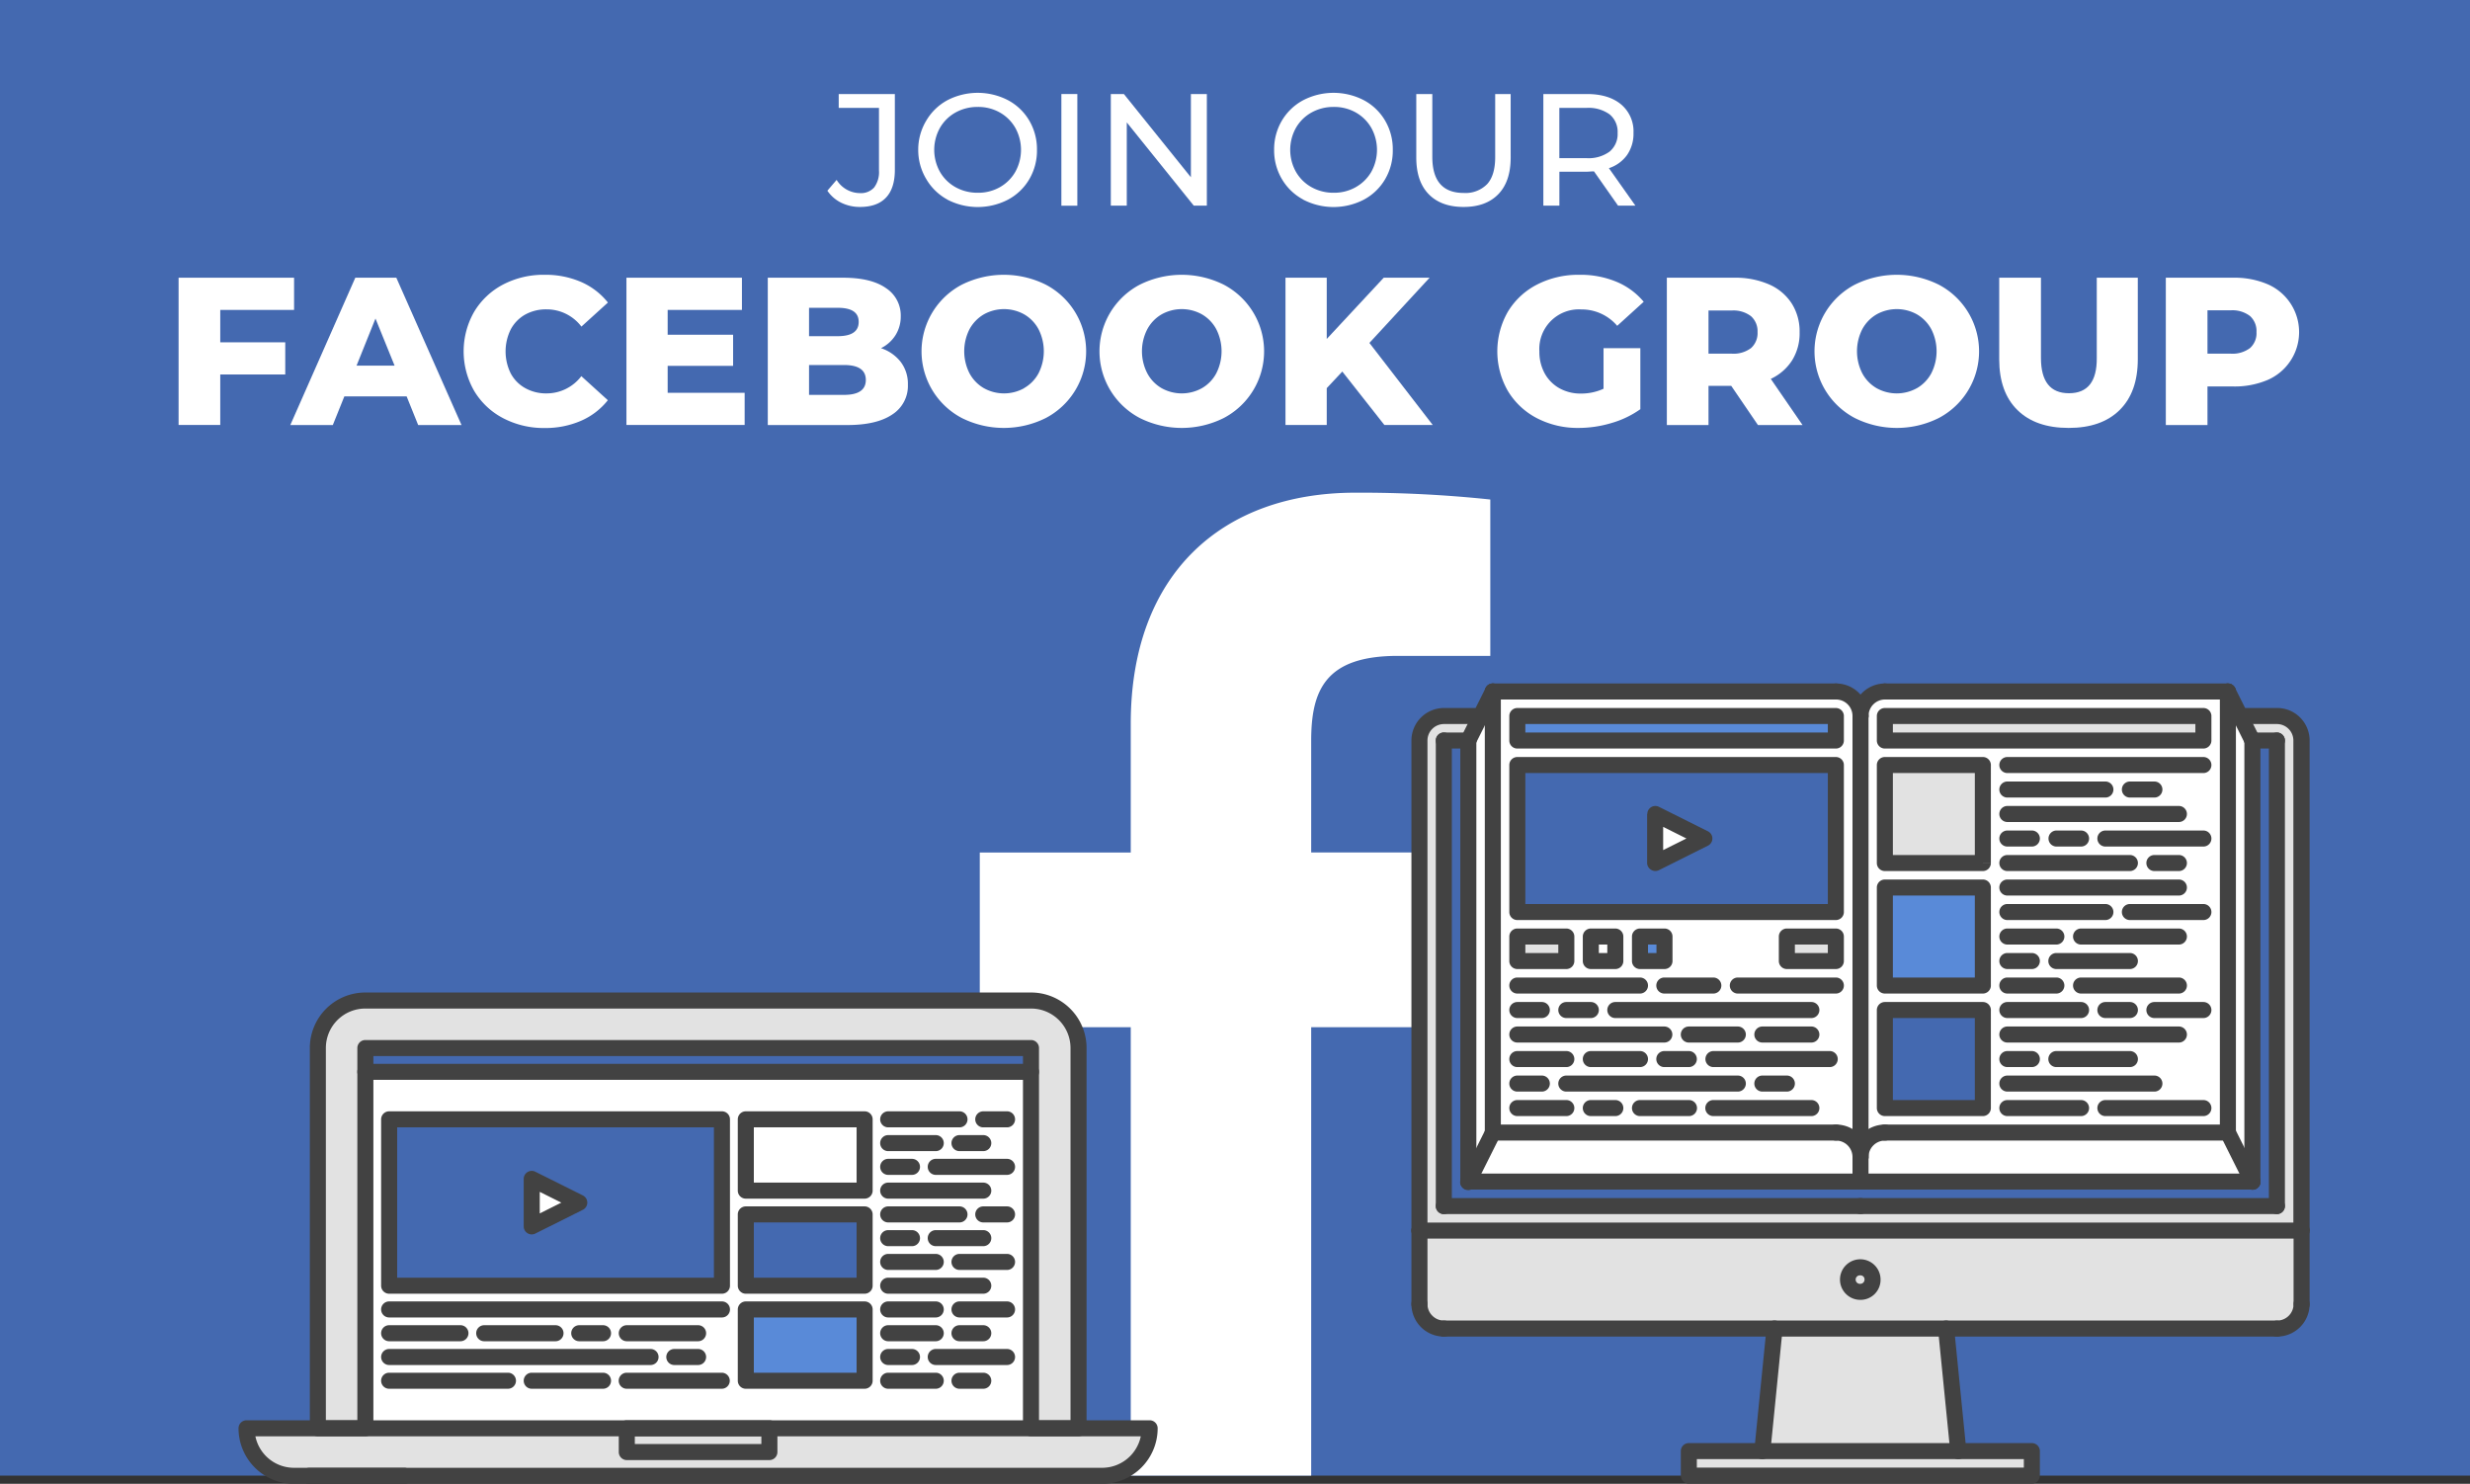 <svg xmlns="http://www.w3.org/2000/svg" viewBox="0 0 616 370.05"><rect x="0" y="0" width="616" height="370.05" fill="#333333" stroke="none"/><defs><style>.cls-1{fill:#4469b0;}.cls-2{fill:#fff;}.cls-3{fill:#e2e2e2;}.cls-4{fill:#598ad8;}.cls-5{fill:#424242;}</style></defs><title>banner-3</title><g id="Layer_2" data-name="Layer 2"><g id="banner"><rect class="cls-1" width="616" height="368"/><path class="cls-2" d="M209.8,50.56a8.91,8.91,0,0,1-3.46-3l2.31-2.7a6.87,6.87,0,0,0,5.81,3.3A4.43,4.43,0,0,0,218,46.76a6.38,6.38,0,0,0,1.21-4.22V26.91H209.17V23.45h14V42.34q0,4.62-2.21,6.94c-1.47,1.56-3.64,2.33-6.5,2.33A10.51,10.51,0,0,1,209.8,50.56Z"/><path class="cls-2" d="M236.26,49.76A13.6,13.6,0,0,1,231,44.65,14,14,0,0,1,229,37.37,14,14,0,0,1,231,30.09,13.6,13.6,0,0,1,236.26,25a16.43,16.43,0,0,1,15.15,0,13.5,13.5,0,0,1,5.29,5.09,14.06,14.06,0,0,1,1.91,7.3,14,14,0,0,1-1.91,7.3,13.5,13.5,0,0,1-5.29,5.09,16.43,16.43,0,0,1-15.15,0Zm13.1-3.08a10.24,10.24,0,0,0,3.86-3.84,11.32,11.32,0,0,0,0-10.94,10.24,10.24,0,0,0-3.86-3.84,10.9,10.9,0,0,0-5.51-1.39,11.16,11.16,0,0,0-5.55,1.39,10.18,10.18,0,0,0-3.89,3.84,11.25,11.25,0,0,0,0,10.94,10.18,10.18,0,0,0,3.89,3.84,11.16,11.16,0,0,0,5.55,1.39A10.9,10.9,0,0,0,249.36,46.68Z"/><rect class="cls-2" x="264.7" y="23.45" width="3.98" height="27.85"/><polygon class="cls-2" points="300.98 23.45 300.98 51.29 297.72 51.29 281.01 30.53 281.01 51.29 277.03 51.29 277.03 23.45 280.29 23.45 297 44.21 297 23.45 300.98 23.45"/><path class="cls-2" d="M325,49.76a13.6,13.6,0,0,1-5.31-5.11,14,14,0,0,1-1.93-7.28,14,14,0,0,1,1.93-7.28A13.6,13.6,0,0,1,325,25a16.43,16.43,0,0,1,15.15,0,13.5,13.5,0,0,1,5.29,5.09,14.06,14.06,0,0,1,1.91,7.3,14,14,0,0,1-1.91,7.3,13.5,13.5,0,0,1-5.29,5.09,16.43,16.43,0,0,1-15.15,0Zm13.1-3.08A10.24,10.24,0,0,0,342,42.84a11.32,11.32,0,0,0,0-10.94,10.24,10.24,0,0,0-3.86-3.84,10.9,10.9,0,0,0-5.51-1.39,11.16,11.16,0,0,0-5.55,1.39,10.18,10.18,0,0,0-3.89,3.84,11.25,11.25,0,0,0,0,10.94,10.18,10.18,0,0,0,3.89,3.84,11.16,11.16,0,0,0,5.55,1.39A10.9,10.9,0,0,0,338.11,46.68Z"/><path class="cls-2" d="M356.31,48.43q-3.1-3.18-3.1-9.15V23.45h4V39.12q0,9,7.83,9a7.55,7.55,0,0,0,5.85-2.21q2-2.2,2-6.74V23.45h3.86V39.28q0,6-3.1,9.17T365,51.61Q359.42,51.61,356.31,48.43Z"/><path class="cls-2" d="M403.53,51.29l-6-8.55c-.74,0-1.32.08-1.75.08h-6.88v8.47h-4V23.45h10.86q5.42,0,8.52,2.58a8.77,8.77,0,0,1,3.1,7.12,9.31,9.31,0,0,1-1.59,5.49,9,9,0,0,1-4.54,3.3l6.61,9.35Zm-2.11-13.48a5.67,5.67,0,0,0,2-4.66,5.6,5.6,0,0,0-2-4.63,8.92,8.92,0,0,0-5.76-1.61h-6.77V39.44h6.77A8.87,8.87,0,0,0,401.42,37.81Z"/><polygon class="cls-2" points="54.93 77.29 54.93 85.37 71.14 85.37 71.14 93.39 54.93 93.39 54.93 105.98 44.54 105.98 44.54 69.26 73.34 69.26 73.34 77.29 54.93 77.29"/><path class="cls-2" d="M101.41,98.85H85.88L83,106H72.4L88.61,69.26H98.84L115.1,106H104.29Zm-3-7.66L93.64,79.44,88.92,91.19Z"/><path class="cls-2" d="M125.46,104.28a18.23,18.23,0,0,1-7.21-6.8,19.86,19.86,0,0,1,0-19.72,18.3,18.3,0,0,1,7.21-6.8,21.79,21.79,0,0,1,10.36-2.43,22.23,22.23,0,0,1,9.08,1.78,17.43,17.43,0,0,1,6.71,5.14l-6.61,6a10.86,10.86,0,0,0-8.65-4.3A10.74,10.74,0,0,0,131,78.44a9.21,9.21,0,0,0-3.62,3.7,12.37,12.37,0,0,0,0,11A9.09,9.09,0,0,0,131,96.8a10.64,10.64,0,0,0,5.33,1.31,10.86,10.86,0,0,0,8.65-4.3l6.61,6a17.33,17.33,0,0,1-6.71,5.14,22.23,22.23,0,0,1-9.08,1.79A21.79,21.79,0,0,1,125.46,104.28Z"/><polygon class="cls-2" points="185.71 97.96 185.71 105.98 156.23 105.98 156.23 69.26 185.03 69.26 185.03 77.29 166.51 77.29 166.51 83.48 182.83 83.48 182.83 91.24 166.51 91.24 166.51 97.96 185.71 97.96"/><path class="cls-2" d="M224.64,90.27a9,9,0,0,1,1.78,5.64,8.46,8.46,0,0,1-3.88,7.45Q218.65,106,211.31,106H191.48V69.26h18.79q7,0,10.7,2.6a8.13,8.13,0,0,1,3.67,7,8.73,8.73,0,0,1-1.29,4.7,8.91,8.91,0,0,1-3.64,3.27A10.31,10.31,0,0,1,224.64,90.27ZM201.77,76.76v7.08h7.13c3.5,0,5.25-1.18,5.25-3.56s-1.75-3.52-5.25-3.52Zm14.16,18q0-3.74-5.46-3.73h-8.7v7.45h8.7Q215.93,98.48,215.93,94.76Z"/><path class="cls-2" d="M239.88,104.25a18.78,18.78,0,0,1,0-33.26,23.49,23.49,0,0,1,20.93,0,18.77,18.77,0,0,1,0,33.26,23.4,23.4,0,0,1-20.93,0Zm15.5-7.45A9.29,9.29,0,0,0,259,93.1a12.12,12.12,0,0,0,0-11,9.42,9.42,0,0,0-3.57-3.7,10.33,10.33,0,0,0-10.07,0,9.56,9.56,0,0,0-3.57,3.7,12.12,12.12,0,0,0,0,11,9.42,9.42,0,0,0,3.57,3.7,10.33,10.33,0,0,0,10.07,0Z"/><path class="cls-2" d="M284.26,104.25a18.78,18.78,0,0,1,0-33.26,23.49,23.49,0,0,1,20.93,0,18.77,18.77,0,0,1,0,33.26,23.4,23.4,0,0,1-20.93,0Zm15.5-7.45a9.29,9.29,0,0,0,3.57-3.7,12.12,12.12,0,0,0,0-11,9.42,9.42,0,0,0-3.57-3.7,10.33,10.33,0,0,0-10.07,0,9.46,9.46,0,0,0-3.56,3.7,12,12,0,0,0,0,11,9.33,9.33,0,0,0,3.56,3.7,10.33,10.33,0,0,0,10.07,0Z"/><polygon class="cls-2" points="334.76 92.66 330.88 96.8 330.88 105.98 320.59 105.98 320.59 69.26 330.88 69.26 330.88 84.53 345.09 69.26 356.53 69.26 341.52 85.52 357.31 105.98 345.25 105.98 334.76 92.66"/><path class="cls-2" d="M399.91,86.83h9.18v15.22a23.8,23.8,0,0,1-7.24,3.46,28.54,28.54,0,0,1-8.18,1.21,22,22,0,0,1-10.39-2.44,18.25,18.25,0,0,1-7.24-6.8,19.86,19.86,0,0,1,0-19.72,18.15,18.15,0,0,1,7.3-6.8,22.46,22.46,0,0,1,10.54-2.43,23.33,23.33,0,0,1,9.23,1.73,17.65,17.65,0,0,1,6.82,5l-6.61,6a11.62,11.62,0,0,0-8.91-4.09,9.88,9.88,0,0,0-10.5,10.49,11.13,11.13,0,0,0,1.31,5.43,9.5,9.5,0,0,0,3.68,3.73,10.76,10.76,0,0,0,5.4,1.33,13.33,13.33,0,0,0,5.61-1.2Z"/><path class="cls-2" d="M431.76,96.23h-5.67V106H415.7V69.26h16.79a21,21,0,0,1,8.66,1.65,12.79,12.79,0,0,1,5.66,4.72,13,13,0,0,1,2,7.22,12.8,12.8,0,0,1-1.86,7,12.62,12.62,0,0,1-5.33,4.64L449.54,106H438.42Zm4.93-17.37a7.2,7.2,0,0,0-4.83-1.42h-5.77V88.2h5.77a7.25,7.25,0,0,0,4.83-1.39,5,5,0,0,0,1.63-4A5,5,0,0,0,436.69,78.86Z"/><path class="cls-2" d="M462.58,104.25a18.78,18.78,0,0,1,0-33.26,23.49,23.49,0,0,1,20.93,0,18.78,18.78,0,0,1,0,33.26,23.4,23.4,0,0,1-20.93,0Zm15.5-7.45a9.42,9.42,0,0,0,3.57-3.7,12.12,12.12,0,0,0,0-11,9.56,9.56,0,0,0-3.57-3.7,10.33,10.33,0,0,0-10.07,0,9.49,9.49,0,0,0-3.57,3.7,12.12,12.12,0,0,0,0,11A9.36,9.36,0,0,0,468,96.8a10.33,10.33,0,0,0,10.07,0Z"/><path class="cls-2" d="M503.13,102.26q-4.53-4.45-4.54-12.64V69.26H509v20q0,8.82,7,8.81t6.92-8.81v-20h10.23V89.62q0,8.17-4.53,12.64t-12.73,4.46Q507.67,106.72,503.13,102.26Z"/><path class="cls-2" d="M565.59,70.91a13,13,0,0,1,0,23.82,21,21,0,0,1-8.66,1.65h-6.4V106H540.14V69.26h16.79A21,21,0,0,1,565.59,70.91Zm-4.46,15.9a4.94,4.94,0,0,0,1.62-4,5,5,0,0,0-1.62-4,7.21,7.21,0,0,0-4.83-1.42h-5.77V88.2h5.77A7.27,7.27,0,0,0,561.13,86.81Z"/><path class="cls-2" d="M327,368V256.18h37.53l5.62-43.58H327V184.78c0-12.61,3.5-21.21,21.6-21.21h23.07v-39A309.45,309.45,0,0,0,338,122.87c-33.27,0-56,20.3-56,57.6v32.14H244.35v43.57H282V368Z"/><rect class="cls-2" x="91.12" y="267.3" width="165.95" height="88.9"/><path class="cls-3" d="M61.49,356.2H286.71a11.85,11.85,0,0,1-11.86,11.85H73.34A11.84,11.84,0,0,1,61.49,356.2Z"/><rect class="cls-1" x="91.12" y="261.37" width="165.95" height="5.93"/><path class="cls-3" d="M91.12,356.2V261.37h166V356.2h11.86V261.37a11.85,11.85,0,0,0-11.86-11.85H91.12a11.84,11.84,0,0,0-11.85,11.85V356.2Z"/><rect class="cls-1" x="97.05" y="279.15" width="82.98" height="41.49"/><rect class="cls-2" x="185.95" y="279.15" width="29.63" height="17.78"/><rect class="cls-1" x="185.95" y="302.86" width="29.63" height="17.78"/><rect class="cls-4" x="185.95" y="326.56" width="29.63" height="17.78"/><path class="cls-5" d="M61.49,356.2v2H286.71v-2h-2a9.85,9.85,0,0,1-9.86,9.85H73.34a9.83,9.83,0,0,1-9.85-9.85h-2v0h-2a13.85,13.85,0,0,0,13.85,13.85H274.85a13.85,13.85,0,0,0,13.86-13.85,2,2,0,0,0-.59-1.42,2,2,0,0,0-1.41-.58H61.49a2,2,0,0,0-2,2Z"/><path class="cls-5" d="M91.12,269.3h166a2,2,0,0,0,0-4H91.12a2,2,0,0,0,0,4"/><path class="cls-5" d="M97.05,320.64v2h83a2,2,0,0,0,2-2V279.15a2,2,0,0,0-2-2h-83a2,2,0,0,0-2,2v41.49a2,2,0,0,0,.58,1.41,2,2,0,0,0,1.42.59v-2h2V281.15h79v37.49h-81v2h0Z"/><path class="cls-5" d="M91.12,356.2h2V263.37h162V356.2a2,2,0,0,0,2,2h11.86a2,2,0,0,0,2-2V261.37a13.84,13.84,0,0,0-13.86-13.85H91.12a13.84,13.84,0,0,0-13.85,13.85V356.2a2,2,0,0,0,.58,1.41,2,2,0,0,0,1.42.59H91.12a2,2,0,0,0,1.42-.59,2,2,0,0,0,.58-1.41h-2v-2H81.27V261.37a9.83,9.83,0,0,1,9.85-9.85h166a9.85,9.85,0,0,1,9.86,9.85V354.2h-7.86V261.37a2,2,0,0,0-2-2H91.12a2,2,0,0,0-2,2V356.2h2v0Z"/><path class="cls-5" d="M97.05,328.56h83a2,2,0,1,0,0-4h-83a2,2,0,0,0,0,4"/><path class="cls-5" d="M174.1,330.49H156.32a2,2,0,0,0,0,4H174.1a2,2,0,1,0,0-4"/><path class="cls-5" d="M150.39,330.49h-5.93a2,2,0,0,0,0,4h5.93a2,2,0,0,0,0-4"/><path class="cls-5" d="M138.54,330.49H120.76a2,2,0,1,0,0,4h17.78a2,2,0,0,0,0-4"/><path class="cls-5" d="M97.05,334.49h17.78a2,2,0,0,0,0-4H97.05a2,2,0,0,0,0,4"/><path class="cls-5" d="M97.05,340.42h65.19a2,2,0,0,0,0-4H97.05a2,2,0,0,0,0,4"/><path class="cls-5" d="M168.17,340.42h5.93a2,2,0,0,0,0-4h-5.93a2,2,0,0,0,0,4"/><path class="cls-5" d="M97.05,346.34h29.63a2,2,0,0,0,0-4H97.05a2,2,0,0,0,0,4"/><path class="cls-5" d="M132.61,346.34h17.78a2,2,0,0,0,0-4H132.61a2,2,0,0,0,0,4"/><path class="cls-5" d="M156.32,346.34H180a2,2,0,1,0,0-4h-23.7a2,2,0,0,0,0,4"/><path class="cls-5" d="M215.58,296.93v-2H188V281.15h25.63v15.78h2v0h2V279.15a2,2,0,0,0-2-2H186a2,2,0,0,0-2,2v17.78a2,2,0,0,0,2,2h29.63a2,2,0,0,0,2-2Z"/><path class="cls-5" d="M221.51,281.15h17.78a2,2,0,0,0,0-4H221.51a2,2,0,0,0,0,4"/><path class="cls-5" d="M245.22,281.15h5.93a2,2,0,0,0,0-4h-5.93a2,2,0,0,0,0,4"/><path class="cls-5" d="M221.51,287.08h11.86a2,2,0,1,0,0-4H221.51a2,2,0,0,0,0,4"/><path class="cls-5" d="M239.29,287.08h5.93a2,2,0,0,0,0-4h-5.93a2,2,0,0,0,0,4"/><path class="cls-5" d="M221.51,293h5.93a2,2,0,1,0,0-4h-5.93a2,2,0,0,0,0,4"/><path class="cls-5" d="M233.37,293h17.78a2,2,0,0,0,0-4H233.37a2,2,0,0,0,0,4"/><path class="cls-5" d="M221.51,298.93h23.71a2,2,0,0,0,0-4H221.51a2,2,0,0,0,0,4"/><path class="cls-5" d="M215.58,320.64v-2H188V304.86h25.63v15.78h2v0h2V302.86a2,2,0,0,0-2-2H186a2,2,0,0,0-2,2v17.78a2,2,0,0,0,.59,1.41,2,2,0,0,0,1.41.59h29.63a2,2,0,0,0,2-2Z"/><path class="cls-5" d="M221.51,304.86h17.78a2,2,0,0,0,0-4H221.51a2,2,0,0,0,0,4"/><path class="cls-5" d="M245.22,304.86h5.93a2,2,0,0,0,0-4h-5.93a2,2,0,0,0,0,4"/><path class="cls-5" d="M221.51,310.78h5.93a2,2,0,1,0,0-4h-5.93a2,2,0,0,0,0,4"/><path class="cls-5" d="M233.37,310.78h11.85a2,2,0,1,0,0-4H233.37a2,2,0,0,0,0,4"/><path class="cls-5" d="M221.51,316.71h11.86a2,2,0,0,0,0-4H221.51a2,2,0,0,0,0,4"/><path class="cls-5" d="M239.29,316.71h11.86a2,2,0,1,0,0-4H239.29a2,2,0,0,0,0,4"/><path class="cls-5" d="M221.51,322.64h23.71a2,2,0,1,0,0-4H221.51a2,2,0,0,0,0,4"/><path class="cls-5" d="M215.58,344.34v-2H188V328.56h25.63v15.78h2v0h2V326.56a2,2,0,0,0-2-2H186a2,2,0,0,0-1.41.59,2,2,0,0,0-.59,1.41v17.78a2,2,0,0,0,2,2h29.63a2,2,0,0,0,2-2Z"/><path class="cls-5" d="M221.51,328.56h11.86a2,2,0,1,0,0-4H221.51a2,2,0,1,0,0,4"/><path class="cls-5" d="M239.29,328.56h11.86a2,2,0,1,0,0-4H239.29a2,2,0,0,0,0,4"/><path class="cls-5" d="M221.51,334.49h11.86a2,2,0,0,0,0-4H221.51a2,2,0,0,0,0,4"/><path class="cls-5" d="M239.29,334.49h5.93a2,2,0,1,0,0-4h-5.93a2,2,0,1,0,0,4"/><path class="cls-5" d="M221.51,340.42h5.93a2,2,0,0,0,0-4h-5.93a2,2,0,0,0,0,4"/><path class="cls-5" d="M233.37,340.42h17.78a2,2,0,1,0,0-4H233.37a2,2,0,1,0,0,4"/><path class="cls-5" d="M221.51,346.34h11.86a2,2,0,1,0,0-4H221.51a2,2,0,1,0,0,4"/><path class="cls-5" d="M239.29,346.34h5.93a2,2,0,0,0,0-4h-5.93a2,2,0,0,0,0,4"/><path class="cls-5" d="M191.88,362.13v-2H158.32V358.2h31.56v3.93h2v0h2V356.2a2,2,0,0,0-.59-1.42,2,2,0,0,0-1.41-.58H156.32a2,2,0,0,0-2,2v5.93a2,2,0,0,0,2,2h35.56a2,2,0,0,0,2-2Z"/><polygon class="cls-2" points="132.61 293.97 132.61 305.82 144.46 299.89 132.61 293.97"/><path class="cls-5" d="M132.61,294h-2v11.85a2,2,0,0,0,2.89,1.79l11.86-5.93a2,2,0,0,0,0-3.58l-11.86-5.92a2,2,0,0,0-2.89,1.79h2l-.9,1.79,8.28,4.13-5.38,2.69V294h-2l-.9,1.79Z"/><path class="cls-5" d="M77.13,370.05h23.71a2,2,0,0,0,0-4H77.13a2,2,0,0,0,0,4"/><polygon class="cls-3" points="439.52 361.89 488.4 361.89 485.35 331.33 442.57 331.33 439.52 361.89"/><path class="cls-3" d="M354,306.89v18.33a6.11,6.11,0,0,0,6.12,6.11H567.84a6.1,6.1,0,0,0,6.11-6.11V306.89Zm110,15.28a3.06,3.06,0,1,1,3.05-3.06A3.06,3.06,0,0,1,464,322.17Z"/><polygon class="cls-3" points="421.18 361.89 421.18 368 506.73 368 506.73 361.89 488.4 361.89 439.52 361.89 421.18 361.89"/><path class="cls-3" d="M464,316.06a3.06,3.06,0,1,0,3.05,3.05A3.06,3.06,0,0,0,464,316.06Z"/><path class="cls-3" d="M567.84,178.57H360.08a6.11,6.11,0,0,0-6.12,6.11V306.89H574V184.68A6.1,6.1,0,0,0,567.84,178.57Z"/><rect class="cls-1" x="360.08" y="184.68" width="207.77" height="116.11"/><path class="cls-2" d="M457.85,172.45H372.3l-6.11,12.23v110H464V178.57A6.12,6.12,0,0,0,457.85,172.45Z"/><path class="cls-2" d="M470.07,172.45h85.55l6.11,12.23v110H464V178.57A6.11,6.11,0,0,1,470.07,172.45Z"/><rect class="cls-3" x="378.41" y="233.56" width="12.22" height="6.11"/><rect class="cls-4" x="408.96" y="233.56" width="6.11" height="6.11"/><rect class="cls-3" x="445.63" y="233.56" width="12.22" height="6.11"/><rect class="cls-4" x="378.41" y="178.57" width="79.44" height="6.11"/><rect class="cls-3" x="470.07" y="178.57" width="79.44" height="6.11"/><rect class="cls-1" x="378.41" y="190.79" width="79.44" height="36.67"/><rect class="cls-1" x="470.07" y="251.89" width="24.44" height="24.44"/><rect class="cls-4" x="470.07" y="221.34" width="24.44" height="24.44"/><rect class="cls-3" x="470.07" y="190.79" width="24.44" height="24.44"/><path class="cls-5" d="M506.73,361.89v-2H421.18a2,2,0,0,0-1.41.58,2,2,0,0,0-.59,1.42V368a2,2,0,0,0,.59,1.41,2,2,0,0,0,1.41.59h85.55a2,2,0,0,0,2-2v-6.11a2,2,0,0,0-2-2v2h-2V366H423.18v-2.11h83.55v-2h0Z"/><path class="cls-5" d="M441.51,362.09l3.05-30.56a2,2,0,1,0-4-.39l-3.05,30.55a2,2,0,0,0,4,.4"/><path class="cls-5" d="M490.39,361.69l-3.05-30.55a2,2,0,1,0-4,.39l3.05,30.56a2,2,0,1,0,4-.4"/><path class="cls-5" d="M360.08,333.33H567.84a2,2,0,0,0,0-4H360.08a2,2,0,0,0,0,4"/><path class="cls-5" d="M352,325.22a8.1,8.1,0,0,0,8.12,8.11,2,2,0,1,0,0-4,4.11,4.11,0,0,1-2.91-1.21,4.07,4.07,0,0,1-1.21-2.91,2,2,0,0,0-4,0Z"/><path class="cls-5" d="M572,325.22a4.1,4.1,0,0,1-4.11,4.11,2,2,0,0,0,0,4,8.1,8.1,0,0,0,8.11-8.11,2,2,0,0,0-4,0Z"/><path class="cls-5" d="M576,325.22V306.89a2,2,0,0,0-4,0v18.33a2,2,0,0,0,4,0"/><path class="cls-5" d="M574,304.89H354a2,2,0,1,0,0,4H574a2,2,0,0,0,0-4"/><path class="cls-5" d="M352,306.89v18.33a2,2,0,0,0,4,0V306.89a2,2,0,0,0-4,0"/><path class="cls-5" d="M467,319.11h-2a1.05,1.05,0,0,1-1.05,1.06,1.06,1.06,0,1,1,0-2.11,1,1,0,0,1,1.05,1.05h4a5.06,5.06,0,1,0-5.05,5.06,5,5,0,0,0,5.05-5.06Z"/><path class="cls-5" d="M368,295.56l6.12-12.22a2,2,0,0,0-3.58-1.79l-6.11,12.23a2,2,0,1,0,3.57,1.78"/><path class="cls-5" d="M374.3,282.45v-110a2,2,0,0,0-4,0v110a2,2,0,0,0,4,0"/><path class="cls-5" d="M370.51,171.56l-6.11,12.22a2,2,0,1,0,3.57,1.79l6.12-12.22a2,2,0,0,0-3.58-1.79"/><path class="cls-5" d="M364.19,184.68v110a2,2,0,0,0,4,0v-110a2,2,0,0,0-4,0"/><path class="cls-5" d="M372.3,174.45h85.55a2,2,0,0,0,0-4H372.3a2,2,0,0,0,0,4"/><path class="cls-5" d="M372.3,284.45h85.55a2,2,0,0,0,0-4H372.3a2,2,0,0,0,0,4"/><path class="cls-5" d="M366.19,296.67H464a2,2,0,0,0,0-4H366.19a2,2,0,0,0,0,4"/><path class="cls-5" d="M466,288.56a8.11,8.11,0,0,0-8.11-8.11,2,2,0,0,0,0,4,4.1,4.1,0,0,1,4.11,4.11,2,2,0,0,0,4,0Z"/><path class="cls-5" d="M466,178.57a8.11,8.11,0,0,0-8.11-8.12,2,2,0,0,0,0,4,4.11,4.11,0,0,1,4.11,4.12,2,2,0,0,0,4,0Z"/><path class="cls-5" d="M563.52,293.78l-6.11-12.23a2,2,0,0,0-3.58,1.79l6.11,12.22a2,2,0,1,0,3.58-1.78"/><path class="cls-5" d="M557.62,282.45v-110a2,2,0,1,0-4,0v110a2,2,0,0,0,4,0"/><path class="cls-5" d="M553.83,173.35l6.11,12.22a2,2,0,0,0,3.58-1.79l-6.11-12.22a2,2,0,0,0-3.58,1.79"/><path class="cls-5" d="M559.73,184.68v110a2,2,0,1,0,4,0v-110a2,2,0,0,0-4,0"/><path class="cls-5" d="M555.62,170.45H470.07a2,2,0,0,0,0,4h85.55a2,2,0,0,0,0-4"/><path class="cls-5" d="M555.62,280.45H470.07a2,2,0,0,0,0,4h85.55a2,2,0,0,0,0-4"/><path class="cls-5" d="M561.73,292.67H464a2,2,0,0,0,0,4h97.77a2,2,0,0,0,0-4"/><path class="cls-5" d="M466,288.56a4.1,4.1,0,0,1,4.11-4.11,2,2,0,0,0,0-4,8.09,8.09,0,0,0-8.11,8.11,2,2,0,0,0,4,0Z"/><path class="cls-5" d="M466,178.57a4.11,4.11,0,0,1,4.11-4.12,2,2,0,0,0,0-4,8.11,8.11,0,0,0-8.11,8.12,2,2,0,0,0,4,0Z"/><path class="cls-5" d="M462,178.57v116.1a2,2,0,0,0,4,0V178.57a2,2,0,0,0-4,0"/><path class="cls-5" d="M356,306.89V184.68a4.11,4.11,0,0,1,4.12-4.11h7.63a2,2,0,0,0,0-4h-7.63a8.11,8.11,0,0,0-8.12,8.11V306.89a2,2,0,0,0,4,0Z"/><path class="cls-5" d="M358.08,184.68v116.1a2,2,0,0,0,4,0V184.68a2,2,0,0,0-4,0"/><path class="cls-5" d="M360.08,186.68h6.11a2,2,0,0,0,0-4h-6.11a2,2,0,0,0,0,4"/><path class="cls-5" d="M360.08,302.78H464a2,2,0,1,0,0-4H360.08a2,2,0,1,0,0,4"/><path class="cls-5" d="M576,306.89V184.68a8.11,8.11,0,0,0-2.37-5.74,8,8,0,0,0-5.74-2.37H560.2a2,2,0,0,0,0,4h7.64a4.1,4.1,0,0,1,4.11,4.11V306.89a2,2,0,0,0,4,0Z"/><path class="cls-5" d="M565.84,184.68v116.1a2,2,0,0,0,4,0V184.68a2,2,0,1,0-4,0"/><path class="cls-5" d="M567.84,182.68h-6.11a2,2,0,0,0,0,4h6.11a2,2,0,0,0,0-4"/><path class="cls-5" d="M567.84,298.78H464a2,2,0,0,0,0,4H567.84a2,2,0,0,0,0-4"/><path class="cls-5" d="M457.85,184.68v-2H380.41v-2.11h75.44v4.11h2v0h2v-6.11a2,2,0,0,0-2-2H378.41a2,2,0,0,0-2,2v6.11a2,2,0,0,0,.58,1.41,2,2,0,0,0,1.42.59h79.44a2,2,0,0,0,2-2Z"/><path class="cls-5" d="M457.85,227.45v-2H380.41V192.79h75.44v34.66h2v0h2V190.79a2,2,0,0,0-2-2H378.41a2,2,0,0,0-2,2v36.66a2,2,0,0,0,2,2h79.44a2,2,0,0,0,1.41-.58,2,2,0,0,0,.59-1.42Z"/><polygon class="cls-2" points="412.78 203.01 412.78 215.23 425 209.12 412.78 203.01"/><path class="cls-5" d="M412.78,203h-2v12.22a2,2,0,0,0,1,1.7,2,2,0,0,0,1.94.09l12.23-6.11a2,2,0,0,0,0-3.58l-12.23-6.11a2,2,0,0,0-2.89,1.79h2l-.89,1.79,8.64,4.32L414.78,212v-9h-2l-.89,1.79Z"/><path class="cls-5" d="M390.63,239.67v-2H380.41v-2.11h8.22v4.11h2v0h2v-6.11a2,2,0,0,0-.59-1.41,2,2,0,0,0-1.41-.59H378.41a2,2,0,0,0-1.42.59,2,2,0,0,0-.58,1.41v6.11a2,2,0,0,0,2,2h12.22a2,2,0,0,0,2-2Z"/><path class="cls-5" d="M402.85,239.67v-2h-4.11v-2.11h2.11v4.11h2v0h2v-6.11a2,2,0,0,0-.59-1.41,2,2,0,0,0-1.41-.59h-6.11a2,2,0,0,0-1.41.59,2,2,0,0,0-.59,1.41v6.11a2,2,0,0,0,2,2h6.11a2,2,0,0,0,2-2Z"/><path class="cls-5" d="M415.07,239.67v-2H411v-2.11h2.11v4.11h2v0h2v-6.11a2,2,0,0,0-.58-1.41,2,2,0,0,0-1.42-.59H409a2,2,0,0,0-1.41.59,2,2,0,0,0-.59,1.41v6.11a2,2,0,0,0,2,2h6.11a2,2,0,0,0,2-2Z"/><path class="cls-5" d="M445.63,239.67v2h12.22a2,2,0,0,0,1.41-.58,2,2,0,0,0,.59-1.42v-6.11a2,2,0,0,0-2-2H445.63a2,2,0,0,0-2,2v6.11a2,2,0,0,0,2,2v-2h2v-4.11h8.22v2.11H445.63v2h0Z"/><path class="cls-5" d="M494.51,215.23v-2H472.07V192.79h20.44v22.44h2v0h2V190.79a2,2,0,0,0-2-2H470.07a2,2,0,0,0-2,2v24.44a2,2,0,0,0,2,2h24.44a2,2,0,0,0,2-2Z"/><path class="cls-5" d="M494.51,245.78v-2H472.07V223.34h20.44v22.44h2v0h2V221.34a2,2,0,0,0-2-2H470.07a2,2,0,0,0-2,2v24.44a2,2,0,0,0,2,2h24.44a2,2,0,0,0,2-2Z"/><path class="cls-5" d="M494.51,276.34v-2H472.07V253.89h20.44v22.45h2v0h2V251.89a2,2,0,0,0-.58-1.41,2,2,0,0,0-1.42-.59H470.07a2,2,0,0,0-1.41.59,2,2,0,0,0-.59,1.41v24.45a2,2,0,0,0,.59,1.41,2,2,0,0,0,1.41.59h24.44a2,2,0,0,0,1.42-.59,2,2,0,0,0,.58-1.41Z"/><path class="cls-5" d="M549.51,178.57v-2H470.07a2,2,0,0,0-2,2v6.11a2,2,0,0,0,.59,1.41,2,2,0,0,0,1.41.59h79.44a2,2,0,0,0,1.41-.59,2,2,0,0,0,.59-1.41v-6.11a2,2,0,0,0-2-2v2h-2v4.11H472.07v-2.11h77.44v-2h0Z"/><path class="cls-5" d="M500.62,192.79h48.89a2,2,0,0,0,0-4H500.62a2,2,0,0,0,0,4"/><path class="cls-5" d="M500.62,198.9h24.45a2,2,0,0,0,0-4H500.62a2,2,0,0,0,0,4"/><path class="cls-5" d="M531.18,198.9h6.11a2,2,0,0,0,0-4h-6.11a2,2,0,0,0,0,4"/><path class="cls-5" d="M500.62,205H543.4a2,2,0,0,0,0-4H500.62a2,2,0,0,0,0,4"/><path class="cls-5" d="M549.51,207.12H525.07a2,2,0,0,0,0,4h24.44a2,2,0,0,0,0-4"/><path class="cls-5" d="M519,207.12h-6.12a2,2,0,0,0,0,4H519a2,2,0,0,0,0-4"/><path class="cls-5" d="M506.73,207.12h-6.11a2,2,0,0,0,0,4h6.11a2,2,0,0,0,0-4"/><path class="cls-5" d="M500.62,223.34H543.4a2,2,0,0,0,0-4H500.62a2,2,0,0,0,0,4"/><path class="cls-5" d="M500.62,229.45h24.45a2,2,0,0,0,0-4H500.62a2,2,0,0,0,0,4"/><path class="cls-5" d="M531.18,229.45h18.33a2,2,0,0,0,0-4H531.18a2,2,0,0,0,0,4"/><path class="cls-5" d="M543.4,231.56H519a2,2,0,0,0,0,4H543.4a2,2,0,0,0,0-4"/><path class="cls-5" d="M512.84,231.56H500.62a2,2,0,0,0,0,4h12.22a2,2,0,0,0,0-4"/><path class="cls-5" d="M500.62,241.67h6.11a2,2,0,0,0,0-4h-6.11a2,2,0,0,0,0,4"/><path class="cls-5" d="M512.84,241.67h18.34a2,2,0,0,0,0-4H512.84a2,2,0,0,0,0,4"/><path class="cls-5" d="M500.62,253.89H519a2,2,0,0,0,0-4H500.62a2,2,0,0,0,0,4"/><path class="cls-5" d="M525.07,253.89h6.11a2,2,0,0,0,0-4h-6.11a2,2,0,0,0,0,4"/><path class="cls-5" d="M537.29,253.89h12.22a2,2,0,0,0,0-4H537.29a2,2,0,0,0,0,4"/><path class="cls-5" d="M543.4,256H500.62a2,2,0,0,0,0,4H543.4a2,2,0,0,0,0-4"/><path class="cls-5" d="M500.62,266.12h6.11a2,2,0,0,0,0-4h-6.11a2,2,0,0,0,0,4"/><path class="cls-5" d="M512.84,266.12h18.34a2,2,0,0,0,0-4H512.84a2,2,0,0,0,0,4"/><path class="cls-5" d="M500.62,272.23h36.67a2,2,0,0,0,0-4H500.62a2,2,0,0,0,0,4"/><path class="cls-5" d="M378.41,247.78H409a2,2,0,0,0,0-4H378.41a2,2,0,0,0,0,4"/><path class="cls-5" d="M415.07,247.78h12.22a2,2,0,0,0,0-4H415.07a2,2,0,0,0,0,4"/><path class="cls-5" d="M433.4,247.78h24.45a2,2,0,0,0,0-4H433.4a2,2,0,0,0,0,4"/><path class="cls-5" d="M451.74,249.89H402.85a2,2,0,0,0,0,4h48.89a2,2,0,0,0,0-4"/><path class="cls-5" d="M396.74,249.89h-6.11a2,2,0,0,0,0,4h6.11a2,2,0,0,0,0-4"/><path class="cls-5" d="M384.52,249.89h-6.11a2,2,0,1,0,0,4h6.11a2,2,0,0,0,0-4"/><path class="cls-5" d="M378.41,260h36.66a2,2,0,0,0,0-4H378.41a2,2,0,0,0,0,4"/><path class="cls-5" d="M421.18,260H433.4a2,2,0,0,0,0-4H421.18a2,2,0,0,0,0,4"/><path class="cls-5" d="M439.52,260h12.22a2,2,0,0,0,0-4H439.52a2,2,0,0,0,0,4"/><path class="cls-5" d="M456.32,262.12h-29a2,2,0,0,0,0,4h29a2,2,0,1,0,0-4"/><path class="cls-5" d="M421.18,262.12h-6.11a2,2,0,0,0,0,4h6.11a2,2,0,0,0,0-4"/><path class="cls-5" d="M409,262.12H396.74a2,2,0,0,0,0,4H409a2,2,0,0,0,0-4"/><path class="cls-5" d="M390.63,262.12H378.41a2,2,0,1,0,0,4h12.22a2,2,0,0,0,0-4"/><path class="cls-5" d="M378.41,272.23h6.11a2,2,0,0,0,0-4h-6.11a2,2,0,0,0,0,4"/><path class="cls-5" d="M390.63,272.23H433.4a2,2,0,0,0,0-4H390.63a2,2,0,0,0,0,4"/><path class="cls-5" d="M439.52,272.23h6.11a2,2,0,0,0,0-4h-6.11a2,2,0,0,0,0,4"/><path class="cls-5" d="M451.74,274.34H427.29a2,2,0,0,0,0,4h24.45a2,2,0,0,0,0-4"/><path class="cls-5" d="M421.18,274.34H409a2,2,0,0,0,0,4h12.22a2,2,0,0,0,0-4"/><path class="cls-5" d="M402.85,274.34h-6.11a2,2,0,0,0,0,4h6.11a2,2,0,0,0,0-4"/><path class="cls-5" d="M390.63,274.34H378.41a2,2,0,0,0,0,4h12.22a2,2,0,0,0,0-4"/><path class="cls-5" d="M500.62,278.34H519a2,2,0,0,0,0-4H500.62a2,2,0,0,0,0,4"/><path class="cls-5" d="M525.07,278.34h24.44a2,2,0,0,0,0-4H525.07a2,2,0,0,0,0,4"/><path class="cls-5" d="M500.62,247.78h12.22a2,2,0,0,0,0-4H500.62a2,2,0,0,0,0,4"/><path class="cls-5" d="M519,247.78H543.4a2,2,0,0,0,0-4H519a2,2,0,0,0,0,4"/><path class="cls-5" d="M500.62,217.23h30.56a2,2,0,0,0,0-4H500.62a2,2,0,0,0,0,4"/><path class="cls-5" d="M537.29,217.23h6.11a2,2,0,0,0,0-4h-6.11a2,2,0,0,0,0,4"/></g></g></svg>